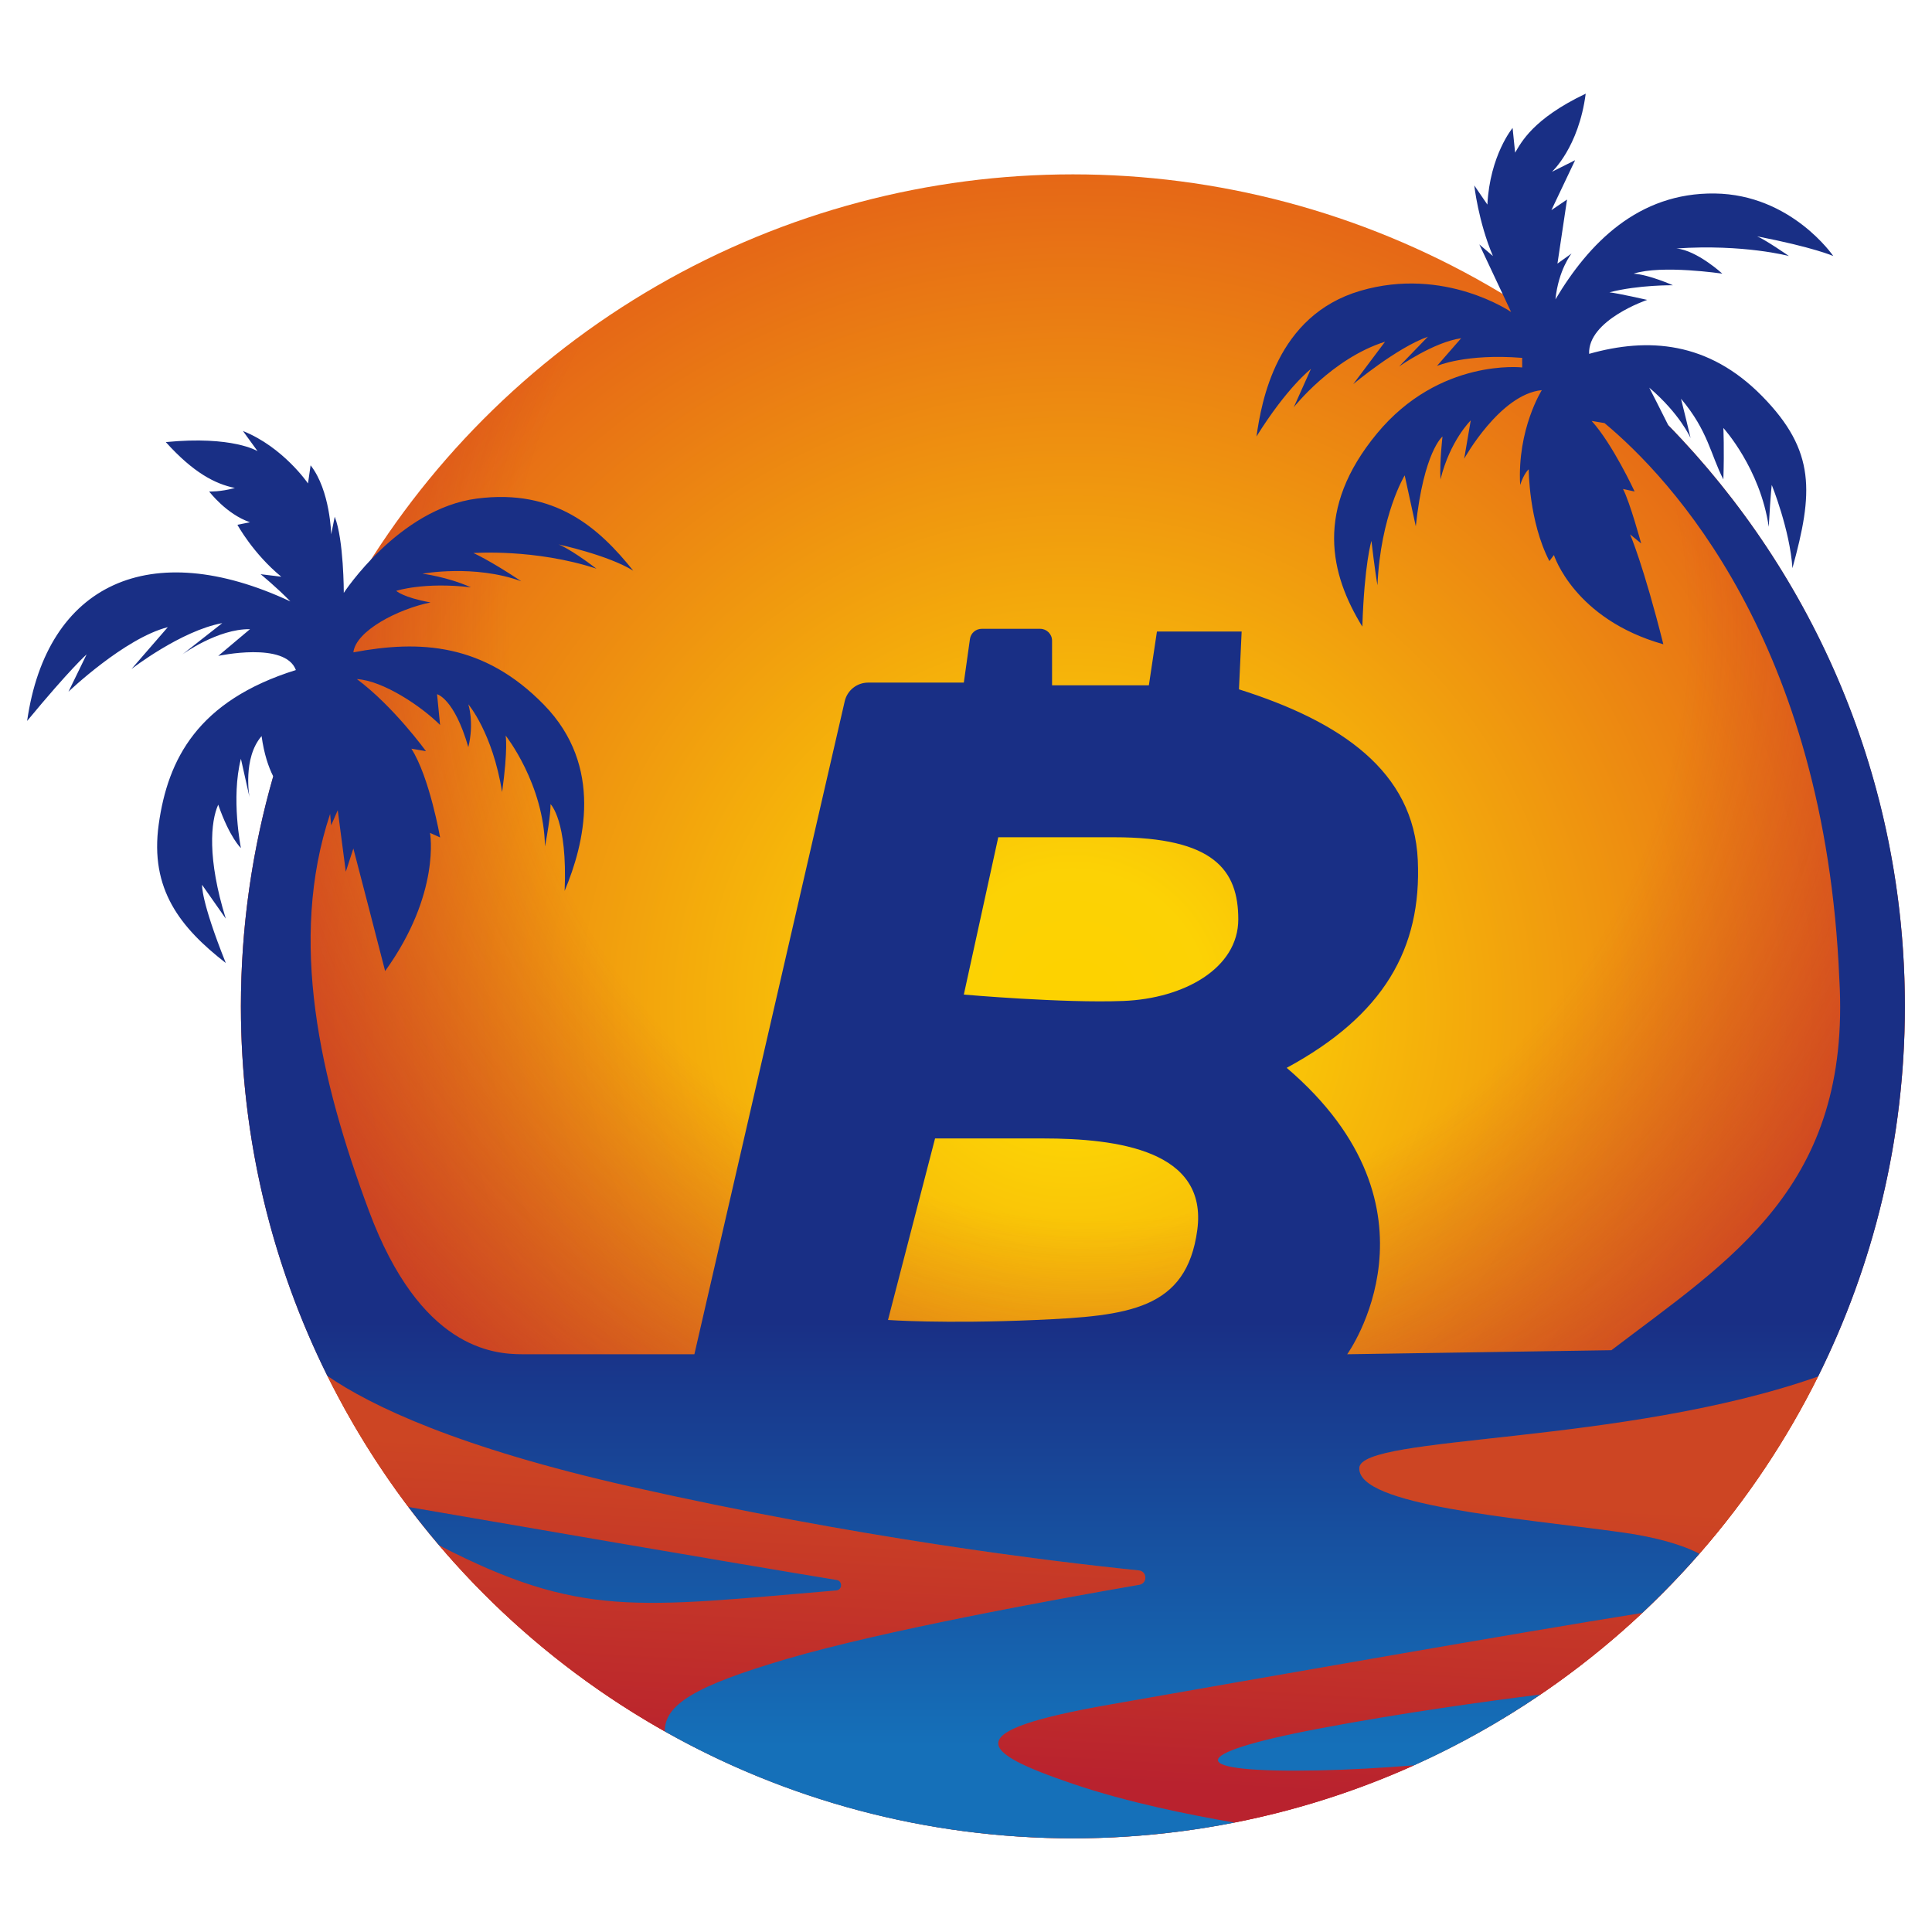 <?xml version="1.0" encoding="utf-8"?>
<!-- Generator: Adobe Illustrator 26.0.3, SVG Export Plug-In . SVG Version: 6.00 Build 0)  -->
<svg version="1.1" id="Layer_1" xmlns="http://www.w3.org/2000/svg" xmlns:xlink="http://www.w3.org/1999/xlink" x="0px" y="0px"
	 viewBox="0 0 2000.16 2000.16" style="enable-background:new 0 0 2000.16 2000.16;" xml:space="preserve">
<style type="text/css">
	.st0{fill:url(#SVGID_1_);}
	.st1{fill:url(#SVGID_00000067215767620666953850000010802602334185320368_);}
	.st2{fill:url(#SVGID_00000123433509807463664180000000287121962402694836_);}
	.st3{fill:url(#SVGID_00000145053865833090397300000015530912357720119743_);}
</style>
<g>
	<radialGradient id="SVGID_1_" cx="1110.748" cy="1041.842" r="878.053" gradientUnits="userSpaceOnUse">
		<stop  offset="0.045" style="stop-color:#FDD200"/>
		<stop  offset="0.159" style="stop-color:#FCD205"/>
		<stop  offset="0.999" style="stop-color:#E56517"/>
	</radialGradient>
	<circle class="st0" cx="1110.75" cy="1041.84" r="861.33"/>
	
		<radialGradient id="SVGID_00000122689948818869928820000017078617313498974365_" cx="1136.293" cy="654.049" r="1549.498" gradientUnits="userSpaceOnUse">
		<stop  offset="0.393" style="stop-color:#BC252C;stop-opacity:0"/>
		<stop  offset="0.763" style="stop-color:#BC252C"/>
	</radialGradient>
	<circle style="fill:url(#SVGID_00000122689948818869928820000017078617313498974365_);" cx="1110.75" cy="1041.84" r="861.33"/>
	
		<linearGradient id="SVGID_00000028308015762661420400000005812214337381139348_" gradientUnits="userSpaceOnUse" x1="1083.756" y1="1896.562" x2="1104.637" y2="1529.061">
		<stop  offset="0.151" style="stop-color:#B9222E"/>
		<stop  offset="1" style="stop-color:#CD4523"/>
	</linearGradient>
	<path style="fill:url(#SVGID_00000028308015762661420400000005812214337381139348_);" d="M1178.98,1625.79
		c-93.48-9.53-291.31-33.81-525.53-86.63c-179.53-40.49-269.74-83.91-314.62-114.85c23.82,47.99,51.97,93.46,83.97,135.86
		c98.81,17.08,334.71,57.74,443.38,75.56c6.35,1.04,5.97,10.29-0.45,10.83c-207.03,17.48-264.6,28.76-411.04-46.67
		c65.69,77.15,144.73,142.56,233.57,192.66c-0.28-27.4,29.84-46.85,126.68-75.21c99.27-29.08,274.4-61.05,364.58-76.66
		C1188.13,1639.19,1187.69,1626.67,1178.98,1625.79z M1110.75,1846.8c56.14,19.11,121.57,32.29,167.33,40.08
		c64.89-12.78,127.18-32.8,185.96-59.27c-32.83,2.63-66.73,4.62-99.24,5.27c-137.81,2.78-139.21-16.7,0-43.15
		c86.63-16.46,175.39-28.6,230.1-35.43c37.32-25.41,72.53-53.69,105.34-84.5c-129.45,20.66-392.54,67.04-551.2,94.88
		C990.34,1792.51,1012.61,1813.39,1110.75,1846.8z M1407.28,1519.66c-2.06,38.98,162.15,51.51,272.12,66.82
		c34.55,4.81,62.23,12.78,79.93,22.09c48.43-55.38,89.86-117.03,122.96-183.55C1679.67,1496.28,1409.09,1485.44,1407.28,1519.66z"/>
	
		<linearGradient id="SVGID_00000109710622139918975320000007835223111836612746_" gradientUnits="userSpaceOnUse" x1="1000.08" y1="1888.557" x2="1000.08" y2="126.22">
		<stop  offset="0.046" style="stop-color:#1570B9"/>
		<stop  offset="0.295" style="stop-color:#192F85"/>
	</linearGradient>
	<path style="fill:url(#SVGID_00000109710622139918975320000007835223111836612746_);" d="M866.19,1635.72
		c-108.67-17.83-344.57-58.49-443.38-75.56c10.24,13.57,20.88,26.81,31.88,39.73c146.45,75.42,204.01,64.14,411.04,46.67
		C872.15,1646.01,872.54,1636.76,866.19,1635.72z M1882.29,1425.02c57.43-115.42,89.79-245.51,89.79-383.18
		c0-234.07-93.4-446.31-244.93-601.55c-7.45-14.86-18.07-35.97-19.73-38.97c31.84,27.14,42.81,52.2,42.81,52.2
		s-8.35-34.98-9.92-40.72c28.19,33.41,30.69,58.17,43.85,83.52c1.04-31.32,0-53.25,0-53.25s38.11,41.76,46.98,102.32
		c2.09-37.06,3.13-43.33,3.13-43.33s18.79,46.46,21.4,86.13c21.4-77.78,24.53-121.11-31.32-178.01
		c-55.86-56.9-118.21-61.05-179.17-43.84c-1.45-34.99,60.15-55.87,60.15-55.87s-29.76-6.79-39.15-7.83
		c30.28-7.83,65.77-7.31,65.77-7.31s-24.54-10.96-40.72-12.01c29.23-9.4,91.88,0,91.88,0s-26.1-24.01-47.5-26.1
		c69.43-4.7,116.41,7.83,116.41,7.83s-24.01-16.7-32.89-20.36c58.99,11.48,78.82,20.36,78.82,20.36s-43.33-63.69-122.67-64.73
		c-79.35-1.04-130.5,51.68-164.96,109.62c3.13-30.8,16.7-47.5,16.7-47.5l-14.62,10.44l9.92-66.3l-16.18,10.96l24.54-51.68
		l-24.01,12.01c0,0,27.67-25.06,34.98-80.91c-54.81,26.1-66.82,50.64-73.08,61.08c-2.61-25.58-2.61-25.58-2.61-25.58
		s-23.49,28.19-26.1,79.35c-13.57-19.84-13.57-19.84-13.57-19.84s4.18,37.59,19.31,73.08c-14.09-12.01-14.09-12.01-14.09-12.01
		l32.89,69.95c0,0-68.91-47.5-156.08-21.92c-87.18,25.58-102.32,114.84-107.54,150.86c31.84-51.16,56.38-69.95,56.38-69.95
		l-17.75,39.67c0,0,39.67-50.64,94.49-67.86c-32.89,43.85-32.89,43.85-32.89,43.85s44.89-37.59,77.26-49.07
		c-29.76,30.8-29.76,30.8-29.76,30.8s35.5-25.06,64.21-29.23c-25.06,28.71-25.06,28.71-25.06,28.71s29.75-13.05,88.22-8.35
		c0,9.92,0,9.92,0,9.92s-85.61-9.92-150.34,68.38c-64.73,78.3-48.55,145.64-15.14,199.93c2.09-65.25,9.4-88.74,9.4-88.74
		s3.65,31.32,6.26,45.94c3.13-72.56,28.19-113.8,28.19-113.8l11.48,52.72c8.35-77.78,27.67-92.92,27.67-92.92s-3.13,26.1-2.09,44.37
		c9.92-40.2,31.32-61.08,31.32-61.08l-6.79,39.67c0,0,37.06-66.82,80.39-70.99c0,0-25.58,40.2-22.45,98.14
		c4.18-12.53,8.87-16.18,8.87-16.18s0,53.77,21.4,95.01c4.7-6.26,4.7-6.26,4.7-6.26s20.88,66.3,113.28,92.4
		c-20.88-83-34.45-113.8-34.45-113.8l11.48,9.4c0,0-11.48-42.28-18.79-56.38c12.01,2.61,12.01,2.61,12.01,2.61
		s-22.71-49.07-44.5-73.08c5.46,0.92,9.82,1.66,13.34,2.26c68.17,56.7,228.35,226.14,243.1,575.46
		c12.53,215.23-112.76,290.4-235.95,384.37l-273.54,4.18c0,0,108.58-150.34-62.64-296.51c100.23-54.29,139.9-123.2,135.72-215.07
		c-4.18-91.88-79.35-143.38-185.14-176.79l2.78-59.86h-87.7l-8.35,55.68h-100.23v-46.2c0-6.77-5.49-12.27-12.27-12.27h-60.59
		c-6.12,0-11.3,4.5-12.15,10.56l-6.33,45.12h-99.05c-11.6,0-21.66,8.01-24.26,19.31l-155.64,676.02c0,0-147.56,0-178.18,0
		c-30.63,0-105.8-6.26-158.69-148.25c-50.9-136.62-83.71-280.64-40.24-411.15l1.09,11.81l6.79-15.66l8.35,63.69l7.83-24.01
		c0,0,29.23,112.23,32.89,126.85c57.94-80.39,46.46-143.03,46.46-143.03l10.44,4.7c0,0-10.96-62.64-29.76-91.88
		C441,777.7,441,777.7,441,777.7s-33.41-46.29-71.52-74.65c27.14,1.57,66.82,28.19,86.13,47.5c-3.13-31.84-3.13-31.84-3.13-31.84
		s17.75,4.18,32.37,54.81c6.26-25.58,0-44.37,0-44.37s25.06,29.23,34.98,90.83c6.26-45.42,3.65-58.47,3.65-58.47
		s39.67,50.11,40.72,114.84c6.26-32.89,5.74-43.85,5.74-43.85s17.75,16.7,14.62,89.79c20.36-48.55,40.72-128.94-21.4-192.63
		c-62.12-63.69-128.42-67.34-197.32-54.29c2.61-22.45,46.46-44.89,79.87-51.68c-28.71-5.22-35.5-12.01-35.5-12.01
		s28.71-9.4,77.26-3.65c-24.53-10.96-50.11-14.09-50.11-14.09s53.77-9.92,102.32,7.83c-32.89-21.92-49.59-29.23-49.59-29.23
		s63.69-4.7,127.37,16.18c-28.19-21.4-39.15-25.06-39.15-25.06s51.16,10.96,77.26,27.15c-35.5-44.37-80.91-85.09-161.83-74.65
		c-80.91,10.44-137.81,97.62-137.81,97.62s0-55.33-9.4-78.82c-3.65,18.27-3.65,18.27-3.65,18.27s-0.9-45.42-21.33-71.52
		c-2.68,18.79-2.68,18.79-2.68,18.79s-25.58-37.59-67.34-54.29c15.14,20.88,15.14,20.88,15.14,20.88s-25.58-16.18-95.01-9.4
		c28.71,31.84,51.16,43.33,71.52,47.5c-15.14,4.18-26.62,3.65-26.62,3.65s17.75,23.49,42.28,31.84
		c-13.05,2.61-13.05,2.61-13.05,2.61s16.18,29.76,45.42,53.77c-21.4-2.61-21.4-2.61-21.4-2.61s17.23,14.09,30.8,28.19
		C155.45,554.8,48.44,604.39,28.08,746.38c44.89-54.29,61.6-68.91,61.6-68.91L70.89,716.1c0,0,57.94-55.33,102.84-66.82
		c-37.59,43.33-37.59,43.33-37.59,43.33s51.16-39.67,93.96-47.5c-41.24,32.37-41.24,32.37-41.24,32.37s36.54-26.62,69.95-26.1
		c-32.89,27.67-32.89,27.67-32.89,27.67s69.43-15.14,80.39,14.62c-101.79,31.84-132.59,92.4-141.99,159.74
		s22.45,107.01,69.43,143.56c-26.1-65.25-24.53-80.91-24.53-80.91l24.53,34.98c-19.31-62.12-15.66-100.75-7.83-117.98
		c12.01,34.45,23.49,44.89,23.49,44.89s-10.44-51.68,0-92.4c8.87,39.67,8.87,39.67,8.87,39.67s-7.31-40.2,12.53-63.16
		c2.54,18.36,7.07,31.81,12.03,41.65c-21.72,75.64-33.43,155.52-33.43,238.15c0,137.38,32.22,267.22,89.43,382.46
		c44.87,30.94,135.09,74.36,314.62,114.85c234.22,52.82,432.05,77.1,525.53,86.63c8.7,0.89,9.15,13.4,0.53,14.89
		c-90.18,15.61-265.3,47.58-364.58,76.66c-96.84,28.37-126.96,47.81-126.68,75.21c124.83,70.41,268.95,110.63,422.49,110.63
		c57.26,0,113.2-5.64,167.33-16.3c-45.76-7.79-111.2-20.97-167.33-40.08c-98.14-33.41-120.41-54.29,38.28-82.13
		c158.66-27.83,421.75-74.22,551.2-94.88c20.68-19.42,40.41-39.85,59.1-61.21c-17.7-9.31-45.38-17.28-79.93-22.09
		c-109.97-15.31-274.18-27.84-272.12-66.82C1409.09,1485.44,1679.67,1496.28,1882.29,1425.02z M1239.51,1273.5
		c-11.14,82.36-70.99,88.86-167.05,93.04c-96.05,4.18-153.13,0-153.13,0l48.72-187.93c0,0,33.41,0,111.36,0
		C1157.38,1178.61,1250.65,1191.14,1239.51,1273.5z M1162.95,1036.27c-62.64,2.44-165.12-6.61-165.12-6.61l35.65-162.87
		c0,0,16.71,0,120.07,0s128.42,34.11,128.42,84.95C1281.97,1002.58,1225.59,1033.84,1162.95,1036.27z M1364.8,1832.87
		c32.51-0.66,66.41-2.64,99.24-5.27c45.9-20.67,89.65-45.26,130.86-73.31c-54.71,6.83-143.47,18.97-230.1,35.43
		C1225.59,1816.17,1226.98,1835.66,1364.8,1832.87z"/>
</g>
</svg>
